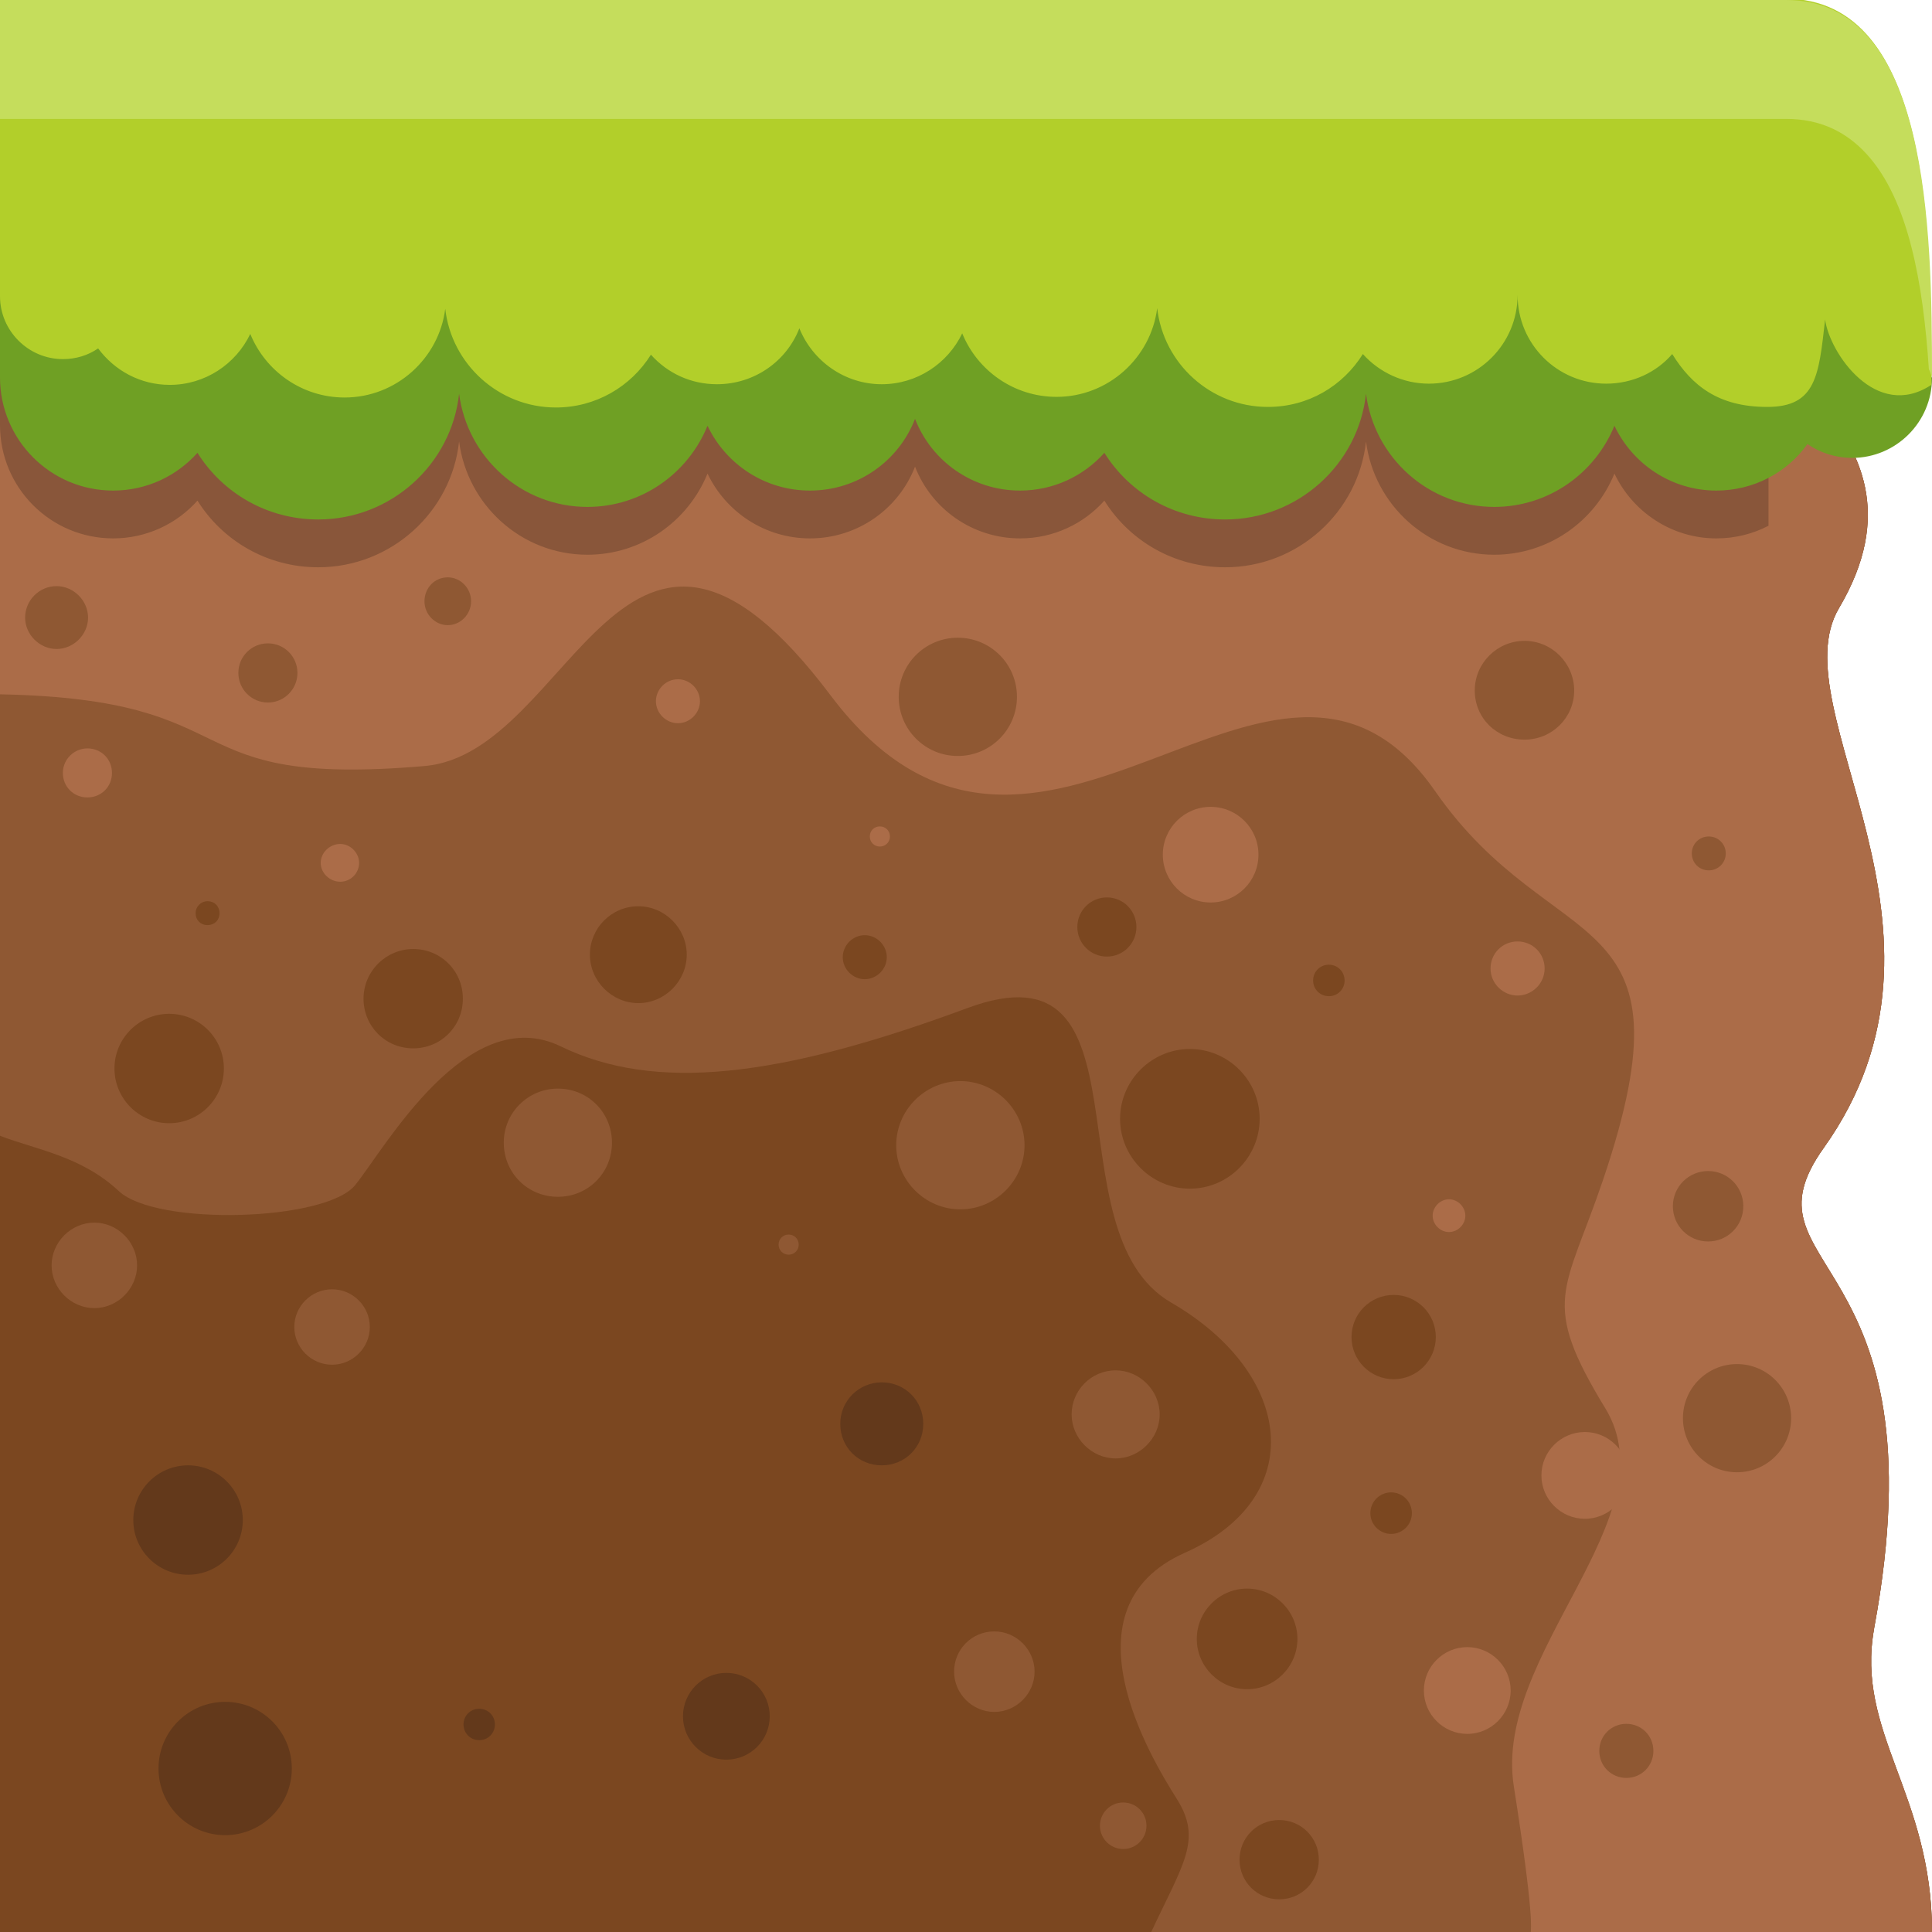 <svg width="24" height="24" viewBox="0 0 24 24" fill="none" xmlns="http://www.w3.org/2000/svg">
<g clip-path="url(#clip0_44_146754)">
<path fill-rule="evenodd" clip-rule="evenodd" d="M23.281 20.227C24.156 15.5 21.555 15.797 22.656 14.258C24.586 11.547 22.094 8.82 22.844 7.555C24.219 5.227 21.156 4.359 21.742 3.523C22.711 2.164 21.359 0.023 21.359 0H0V24H24C24 22.281 23.047 21.523 23.281 20.227Z" fill="#7B4720"/>
<path fill-rule="evenodd" clip-rule="evenodd" d="M23.281 20.227C24.156 15.5 21.555 15.797 22.656 14.258C24.586 11.547 22.094 8.82 22.844 7.555C24.219 5.227 21.156 4.359 21.742 3.523C22.711 2.164 21.359 0.023 21.359 0H0V14.109C0.445 14.281 1.008 14.359 1.477 14.797C1.945 15.234 4.055 15.172 4.414 14.719C4.781 14.266 5.805 12.43 6.969 13C8.133 13.562 9.656 13.398 12.016 12.523C14.375 11.648 13.023 15.297 14.547 16.18C16.07 17.062 16.266 18.602 14.719 19.289C13.172 19.977 14.297 21.836 14.617 22.344C14.938 22.852 14.703 23.141 14.297 24.008H24C24 22.289 23.047 21.531 23.281 20.234V20.227Z" fill="#8F5833"/>
<path fill-rule="evenodd" clip-rule="evenodd" d="M23.281 20.227C24.156 15.5 21.555 15.797 22.656 14.258C24.586 11.547 22.094 8.82 22.844 7.555C24.219 5.227 21.156 4.359 21.742 3.523C22.711 2.164 21.359 0.023 21.359 0H0V8.625C3.195 8.688 2.086 9.789 5.273 9.516C7.117 9.359 7.742 5.211 10.32 8.641C12.898 12.062 15.828 6.953 17.828 9.828C19.297 11.945 21.102 11.148 19.914 14.656C19.438 16.062 19.125 16.156 19.945 17.5C20.758 18.844 18.547 20.547 18.805 22.188C19.062 23.828 19.016 23.953 19.016 24H24C24 22.281 23.047 21.523 23.281 20.227Z" fill="#AB6C48"/>
<path fill-rule="evenodd" clip-rule="evenodd" d="M0.703 7.281C0.484 7.281 0.312 7.461 0.312 7.672C0.312 7.883 0.492 8.062 0.703 8.062C0.914 8.062 1.094 7.883 1.094 7.672C1.094 7.461 0.914 7.281 0.703 7.281Z" fill="#8F5833"/>
<path fill-rule="evenodd" clip-rule="evenodd" d="M3.328 7.992C3.125 7.992 2.961 8.156 2.961 8.359C2.961 8.562 3.125 8.727 3.328 8.727C3.531 8.727 3.695 8.562 3.695 8.359C3.695 8.156 3.531 7.992 3.328 7.992Z" fill="#8F5833"/>
<path fill-rule="evenodd" clip-rule="evenodd" d="M5.562 7.172C5.398 7.172 5.273 7.305 5.273 7.469C5.273 7.633 5.406 7.766 5.562 7.766C5.719 7.766 5.852 7.633 5.852 7.469C5.852 7.305 5.719 7.172 5.562 7.172Z" fill="#8F5833"/>
<path fill-rule="evenodd" clip-rule="evenodd" d="M11.898 7.922C11.492 7.922 11.164 8.25 11.164 8.656C11.164 9.062 11.492 9.391 11.898 9.391C12.305 9.391 12.633 9.062 12.633 8.656C12.633 8.25 12.305 7.922 11.898 7.922Z" fill="#8F5833"/>
<path fill-rule="evenodd" clip-rule="evenodd" d="M18.938 7.961C18.602 7.961 18.32 8.234 18.32 8.578C18.32 8.922 18.594 9.188 18.938 9.188C19.281 9.188 19.555 8.914 19.555 8.578C19.555 8.242 19.281 7.961 18.938 7.961Z" fill="#8F5833"/>
<path fill-rule="evenodd" clip-rule="evenodd" d="M21.227 10.391C21.109 10.391 21.016 10.484 21.016 10.602C21.016 10.719 21.109 10.812 21.227 10.812C21.344 10.812 21.438 10.719 21.438 10.602C21.438 10.484 21.344 10.391 21.227 10.391Z" fill="#8F5833"/>
<path fill-rule="evenodd" clip-rule="evenodd" d="M21.219 14.547C20.977 14.547 20.781 14.742 20.781 14.984C20.781 15.227 20.977 15.422 21.219 15.422C21.461 15.422 21.656 15.227 21.656 14.984C21.656 14.742 21.461 14.547 21.219 14.547Z" fill="#8F5833"/>
<path d="M21.578 18.289C21.949 18.289 22.25 17.988 22.25 17.617C22.25 17.246 21.949 16.945 21.578 16.945C21.207 16.945 20.906 17.246 20.906 17.617C20.906 17.988 21.207 18.289 21.578 18.289Z" fill="#8F5833"/>
<path fill-rule="evenodd" clip-rule="evenodd" d="M20.203 21.414C20.016 21.414 19.867 21.562 19.867 21.75C19.867 21.938 20.016 22.086 20.203 22.086C20.391 22.086 20.539 21.938 20.539 21.75C20.539 21.562 20.391 21.414 20.203 21.414Z" fill="#8F5833"/>
<path fill-rule="evenodd" clip-rule="evenodd" d="M1.086 9.297C0.922 9.297 0.781 9.43 0.781 9.602C0.781 9.773 0.914 9.906 1.086 9.906C1.258 9.906 1.391 9.773 1.391 9.602C1.391 9.43 1.258 9.297 1.086 9.297Z" fill="#AB6C48"/>
<path fill-rule="evenodd" clip-rule="evenodd" d="M4.227 10.484C4.094 10.484 3.984 10.594 3.984 10.719C3.984 10.844 4.094 10.953 4.227 10.953C4.359 10.953 4.461 10.844 4.461 10.719C4.461 10.594 4.352 10.484 4.227 10.484Z" fill="#AB6C48"/>
<path fill-rule="evenodd" clip-rule="evenodd" d="M8.422 8.438C8.273 8.438 8.148 8.562 8.148 8.711C8.148 8.859 8.273 8.984 8.422 8.984C8.57 8.984 8.695 8.859 8.695 8.711C8.695 8.562 8.57 8.438 8.422 8.438Z" fill="#AB6C48"/>
<path fill-rule="evenodd" clip-rule="evenodd" d="M10.93 10.266C10.859 10.266 10.805 10.32 10.805 10.391C10.805 10.461 10.859 10.516 10.93 10.516C11 10.516 11.055 10.461 11.055 10.391C11.055 10.32 11 10.266 10.93 10.266Z" fill="#AB6C48"/>
<path fill-rule="evenodd" clip-rule="evenodd" d="M15.039 10.023C14.711 10.023 14.445 10.289 14.445 10.617C14.445 10.945 14.711 11.211 15.039 11.211C15.367 11.211 15.633 10.945 15.633 10.617C15.633 10.289 15.367 10.023 15.039 10.023Z" fill="#AB6C48"/>
<path fill-rule="evenodd" clip-rule="evenodd" d="M18.852 11.695C18.664 11.695 18.516 11.844 18.516 12.031C18.516 12.219 18.672 12.367 18.852 12.367C19.031 12.367 19.188 12.219 19.188 12.031C19.188 11.844 19.039 11.695 18.852 11.695Z" fill="#AB6C48"/>
<path fill-rule="evenodd" clip-rule="evenodd" d="M18 14.898C17.891 14.898 17.797 14.992 17.797 15.102C17.797 15.211 17.891 15.305 18 15.305C18.109 15.305 18.203 15.211 18.203 15.102C18.203 14.992 18.109 14.898 18 14.898Z" fill="#AB6C48"/>
<path fill-rule="evenodd" clip-rule="evenodd" d="M19.688 17.789C19.391 17.789 19.148 18.031 19.148 18.328C19.148 18.625 19.391 18.867 19.688 18.867C19.984 18.867 20.227 18.625 20.227 18.328C20.227 18.031 19.984 17.789 19.688 17.789Z" fill="#AB6C48"/>
<path fill-rule="evenodd" clip-rule="evenodd" d="M18.227 20.461C17.93 20.461 17.688 20.703 17.688 21C17.688 21.297 17.93 21.539 18.227 21.539C18.523 21.539 18.766 21.297 18.766 21C18.766 20.703 18.523 20.461 18.227 20.461Z" fill="#AB6C48"/>
<path fill-rule="evenodd" clip-rule="evenodd" d="M2.102 12.594C1.727 12.594 1.422 12.898 1.422 13.273C1.422 13.648 1.727 13.953 2.102 13.953C2.477 13.953 2.781 13.648 2.781 13.273C2.781 12.898 2.477 12.594 2.102 12.594Z" fill="#7B4720"/>
<path fill-rule="evenodd" clip-rule="evenodd" d="M2.578 11.195C2.5 11.195 2.43 11.258 2.43 11.344C2.43 11.43 2.492 11.492 2.578 11.492C2.664 11.492 2.727 11.43 2.727 11.344C2.727 11.258 2.664 11.195 2.578 11.195Z" fill="#7B4720"/>
<path fill-rule="evenodd" clip-rule="evenodd" d="M5.133 11.789C4.797 11.789 4.516 12.062 4.516 12.406C4.516 12.75 4.789 13.023 5.133 13.023C5.477 13.023 5.75 12.75 5.75 12.406C5.75 12.062 5.477 11.789 5.133 11.789Z" fill="#7B4720"/>
<path fill-rule="evenodd" clip-rule="evenodd" d="M7.93 11.258C7.594 11.258 7.328 11.531 7.328 11.859C7.328 12.188 7.602 12.461 7.93 12.461C8.258 12.461 8.531 12.188 8.531 11.859C8.531 11.531 8.258 11.258 7.93 11.258Z" fill="#7B4720"/>
<path fill-rule="evenodd" clip-rule="evenodd" d="M10.742 11.617C10.594 11.617 10.469 11.742 10.469 11.891C10.469 12.039 10.594 12.164 10.742 12.164C10.891 12.164 11.016 12.039 11.016 11.891C11.016 11.742 10.891 11.617 10.742 11.617Z" fill="#7B4720"/>
<path fill-rule="evenodd" clip-rule="evenodd" d="M13.75 11.148C13.547 11.148 13.383 11.312 13.383 11.516C13.383 11.719 13.547 11.883 13.75 11.883C13.953 11.883 14.117 11.719 14.117 11.516C14.117 11.312 13.953 11.148 13.75 11.148Z" fill="#7B4720"/>
<path fill-rule="evenodd" clip-rule="evenodd" d="M14.781 13.031C14.305 13.031 13.914 13.422 13.914 13.898C13.914 14.375 14.305 14.766 14.781 14.766C15.258 14.766 15.648 14.375 15.648 13.898C15.648 13.422 15.258 13.031 14.781 13.031Z" fill="#7B4720"/>
<path fill-rule="evenodd" clip-rule="evenodd" d="M16.508 11.984C16.398 11.984 16.312 12.07 16.312 12.18C16.312 12.289 16.398 12.375 16.508 12.375C16.617 12.375 16.703 12.289 16.703 12.18C16.703 12.07 16.617 11.984 16.508 11.984Z" fill="#7B4720"/>
<path fill-rule="evenodd" clip-rule="evenodd" d="M17.312 16.086C17.023 16.086 16.789 16.32 16.789 16.609C16.789 16.898 17.023 17.133 17.312 17.133C17.602 17.133 17.836 16.898 17.836 16.609C17.836 16.32 17.602 16.086 17.312 16.086Z" fill="#7B4720"/>
<path fill-rule="evenodd" clip-rule="evenodd" d="M15.492 19.734C15.148 19.734 14.867 20.016 14.867 20.359C14.867 20.703 15.148 20.984 15.492 20.984C15.836 20.984 16.117 20.703 16.117 20.359C16.117 20.016 15.836 19.734 15.492 19.734Z" fill="#7B4720"/>
<path d="M17.281 19.055C17.424 19.055 17.539 18.939 17.539 18.797C17.539 18.654 17.424 18.539 17.281 18.539C17.139 18.539 17.023 18.654 17.023 18.797C17.023 18.939 17.139 19.055 17.281 19.055Z" fill="#7B4720"/>
<path fill-rule="evenodd" clip-rule="evenodd" d="M15.891 22.609C15.617 22.609 15.398 22.828 15.398 23.102C15.398 23.375 15.617 23.594 15.891 23.594C16.164 23.594 16.383 23.375 16.383 23.102C16.383 22.828 16.164 22.609 15.891 22.609Z" fill="#7B4720"/>
<path fill-rule="evenodd" clip-rule="evenodd" d="M1.172 15.188C0.883 15.188 0.641 15.43 0.641 15.719C0.641 16.008 0.883 16.25 1.172 16.25C1.461 16.25 1.703 16.008 1.703 15.719C1.703 15.43 1.461 15.188 1.172 15.188Z" fill="#8F5833"/>
<path fill-rule="evenodd" clip-rule="evenodd" d="M4.125 16.016C3.867 16.016 3.656 16.227 3.656 16.484C3.656 16.742 3.867 16.953 4.125 16.953C4.383 16.953 4.594 16.742 4.594 16.484C4.594 16.227 4.383 16.016 4.125 16.016Z" fill="#8F5833"/>
<path fill-rule="evenodd" clip-rule="evenodd" d="M6.93 13.523C6.562 13.523 6.258 13.82 6.258 14.195C6.258 14.57 6.555 14.867 6.93 14.867C7.305 14.867 7.602 14.57 7.602 14.195C7.602 13.82 7.305 13.523 6.93 13.523Z" fill="#8F5833"/>
<path fill-rule="evenodd" clip-rule="evenodd" d="M11.93 13.43C11.492 13.43 11.133 13.789 11.133 14.227C11.133 14.664 11.492 15.023 11.93 15.023C12.367 15.023 12.727 14.664 12.727 14.227C12.727 13.789 12.367 13.43 11.93 13.43Z" fill="#8F5833"/>
<path fill-rule="evenodd" clip-rule="evenodd" d="M9.797 15.336C9.727 15.336 9.672 15.391 9.672 15.461C9.672 15.531 9.727 15.586 9.797 15.586C9.867 15.586 9.922 15.531 9.922 15.461C9.922 15.391 9.867 15.336 9.797 15.336Z" fill="#8F5833"/>
<path fill-rule="evenodd" clip-rule="evenodd" d="M13.859 17.023C13.555 17.023 13.312 17.273 13.312 17.57C13.312 17.867 13.562 18.117 13.859 18.117C14.156 18.117 14.406 17.867 14.406 17.57C14.406 17.273 14.156 17.023 13.859 17.023Z" fill="#8F5833"/>
<path fill-rule="evenodd" clip-rule="evenodd" d="M12.352 20.266C12.07 20.266 11.852 20.492 11.852 20.766C11.852 21.039 12.078 21.266 12.352 21.266C12.625 21.266 12.852 21.039 12.852 20.766C12.852 20.492 12.625 20.266 12.352 20.266Z" fill="#8F5833"/>
<path d="M13.953 22.969C14.113 22.969 14.242 22.839 14.242 22.68C14.242 22.52 14.113 22.391 13.953 22.391C13.793 22.391 13.664 22.52 13.664 22.68C13.664 22.839 13.793 22.969 13.953 22.969Z" fill="#8F5833"/>
<path d="M2.336 19.562C2.711 19.562 3.016 19.258 3.016 18.883C3.016 18.507 2.711 18.203 2.336 18.203C1.961 18.203 1.656 18.507 1.656 18.883C1.656 19.258 1.961 19.562 2.336 19.562Z" fill="#63391B"/>
<path d="M2.797 22.797C3.254 22.797 3.625 22.426 3.625 21.969C3.625 21.511 3.254 21.141 2.797 21.141C2.34 21.141 1.969 21.511 1.969 21.969C1.969 22.426 2.34 22.797 2.797 22.797Z" fill="#63391B"/>
<path d="M9.023 21.859C9.321 21.859 9.562 21.618 9.562 21.32C9.562 21.023 9.321 20.781 9.023 20.781C8.726 20.781 8.484 21.023 8.484 21.32C8.484 21.618 8.726 21.859 9.023 21.859Z" fill="#63391B"/>
<path fill-rule="evenodd" clip-rule="evenodd" d="M10.953 17.172C10.672 17.172 10.438 17.398 10.438 17.688C10.438 17.977 10.664 18.203 10.953 18.203C11.242 18.203 11.469 17.977 11.469 17.688C11.469 17.398 11.242 17.172 10.953 17.172Z" fill="#63391B"/>
<path fill-rule="evenodd" clip-rule="evenodd" d="M5.953 21.227C5.844 21.227 5.758 21.312 5.758 21.422C5.758 21.531 5.844 21.617 5.953 21.617C6.062 21.617 6.148 21.531 6.148 21.422C6.148 21.312 6.062 21.227 5.953 21.227Z" fill="#63391B"/>
<path opacity="0.2" fill-rule="evenodd" clip-rule="evenodd" d="M0 5.281C0 6.055 0.625 6.688 1.406 6.688C1.82 6.688 2.195 6.508 2.453 6.219C2.766 6.719 3.32 7.047 3.953 7.047C4.859 7.047 5.609 6.359 5.703 5.484C5.805 6.273 6.477 6.891 7.297 6.891C7.969 6.891 8.547 6.477 8.789 5.883C9.016 6.359 9.5 6.688 10.062 6.688C10.656 6.688 11.164 6.32 11.367 5.797C11.57 6.32 12.078 6.688 12.672 6.688C13.086 6.688 13.461 6.508 13.719 6.219C14.031 6.719 14.586 7.047 15.219 7.047C16.125 7.047 16.875 6.359 16.969 5.484C17.07 6.273 17.742 6.891 18.562 6.891C19.234 6.891 19.812 6.477 20.055 5.883C20.281 6.359 20.766 6.688 21.32 6.688C21.555 6.688 21.773 6.633 21.969 6.531V0.758L0 0.602V5.289V5.281Z" fill="black"/>
<path fill-rule="evenodd" clip-rule="evenodd" d="M22.188 0H0V4.688C0 5.461 0.625 6.094 1.406 6.094C1.82 6.094 2.195 5.914 2.453 5.625C2.766 6.125 3.32 6.453 3.953 6.453C4.859 6.453 5.609 5.766 5.703 4.891C5.805 5.68 6.477 6.297 7.297 6.297C7.969 6.297 8.547 5.883 8.789 5.289C9.016 5.766 9.5 6.094 10.062 6.094C10.656 6.094 11.164 5.727 11.367 5.203C11.57 5.727 12.078 6.094 12.672 6.094C13.086 6.094 13.461 5.914 13.719 5.625C14.031 6.125 14.586 6.453 15.219 6.453C16.125 6.453 16.875 5.766 16.969 4.891C17.07 5.68 17.742 6.297 18.562 6.297C19.234 6.297 19.812 5.883 20.055 5.289C20.281 5.766 20.766 6.094 21.32 6.094C21.789 6.094 22.203 5.867 22.453 5.516C22.609 5.625 22.805 5.688 23.008 5.688C23.555 5.688 24 5.242 24 4.695C23.398 3.133 23.102 0.609 22.188 0.008V0Z" fill="#6FA024"/>
<path fill-rule="evenodd" clip-rule="evenodd" d="M22.188 -3.49246e-10H0V3.68C0 4.109 0.352 4.461 0.781 4.461C0.945 4.461 1.094 4.414 1.219 4.328C1.422 4.602 1.742 4.781 2.109 4.781C2.547 4.781 2.93 4.523 3.109 4.148C3.297 4.609 3.75 4.938 4.281 4.938C4.922 4.938 5.453 4.453 5.531 3.836C5.609 4.523 6.195 5.062 6.906 5.062C7.398 5.062 7.836 4.805 8.086 4.406C8.289 4.633 8.578 4.773 8.906 4.773C9.375 4.773 9.773 4.484 9.93 4.078C10.094 4.484 10.492 4.773 10.953 4.773C11.391 4.773 11.773 4.516 11.953 4.141C12.141 4.602 12.594 4.93 13.125 4.93C13.766 4.93 14.297 4.445 14.375 3.828C14.453 4.516 15.039 5.055 15.75 5.055C16.25 5.055 16.68 4.797 16.93 4.398C17.133 4.625 17.43 4.766 17.75 4.766C18.359 4.766 18.852 4.273 18.852 3.664C18.852 4.273 19.344 4.766 19.953 4.766C20.281 4.766 20.578 4.625 20.773 4.398C21.016 4.789 21.344 5.055 21.953 5.055C22.562 5.055 22.594 4.664 22.672 3.969C22.727 4.383 23.305 5.234 23.992 4.781C23.992 2.93 23.992 -0.016 22.18 -0.016L22.188 -3.49246e-10Z" fill="#B2CF2A"/>
<path fill-rule="evenodd" clip-rule="evenodd" d="M22.188 0H0V1.477H22.188C22.617 1.477 22.938 1.641 23.188 1.914C23.711 2.484 23.891 3.531 23.961 4.586C23.977 4.617 23.984 4.648 24 4.688C24 2.828 23.961 0 22.188 0Z" fill="#C5DD5C"/>
</g>
<defs>
<clipPath id="clip0_44_146754">
<rect width="24" height="24" fill="white"/>
</clipPath>
</defs>
</svg>
